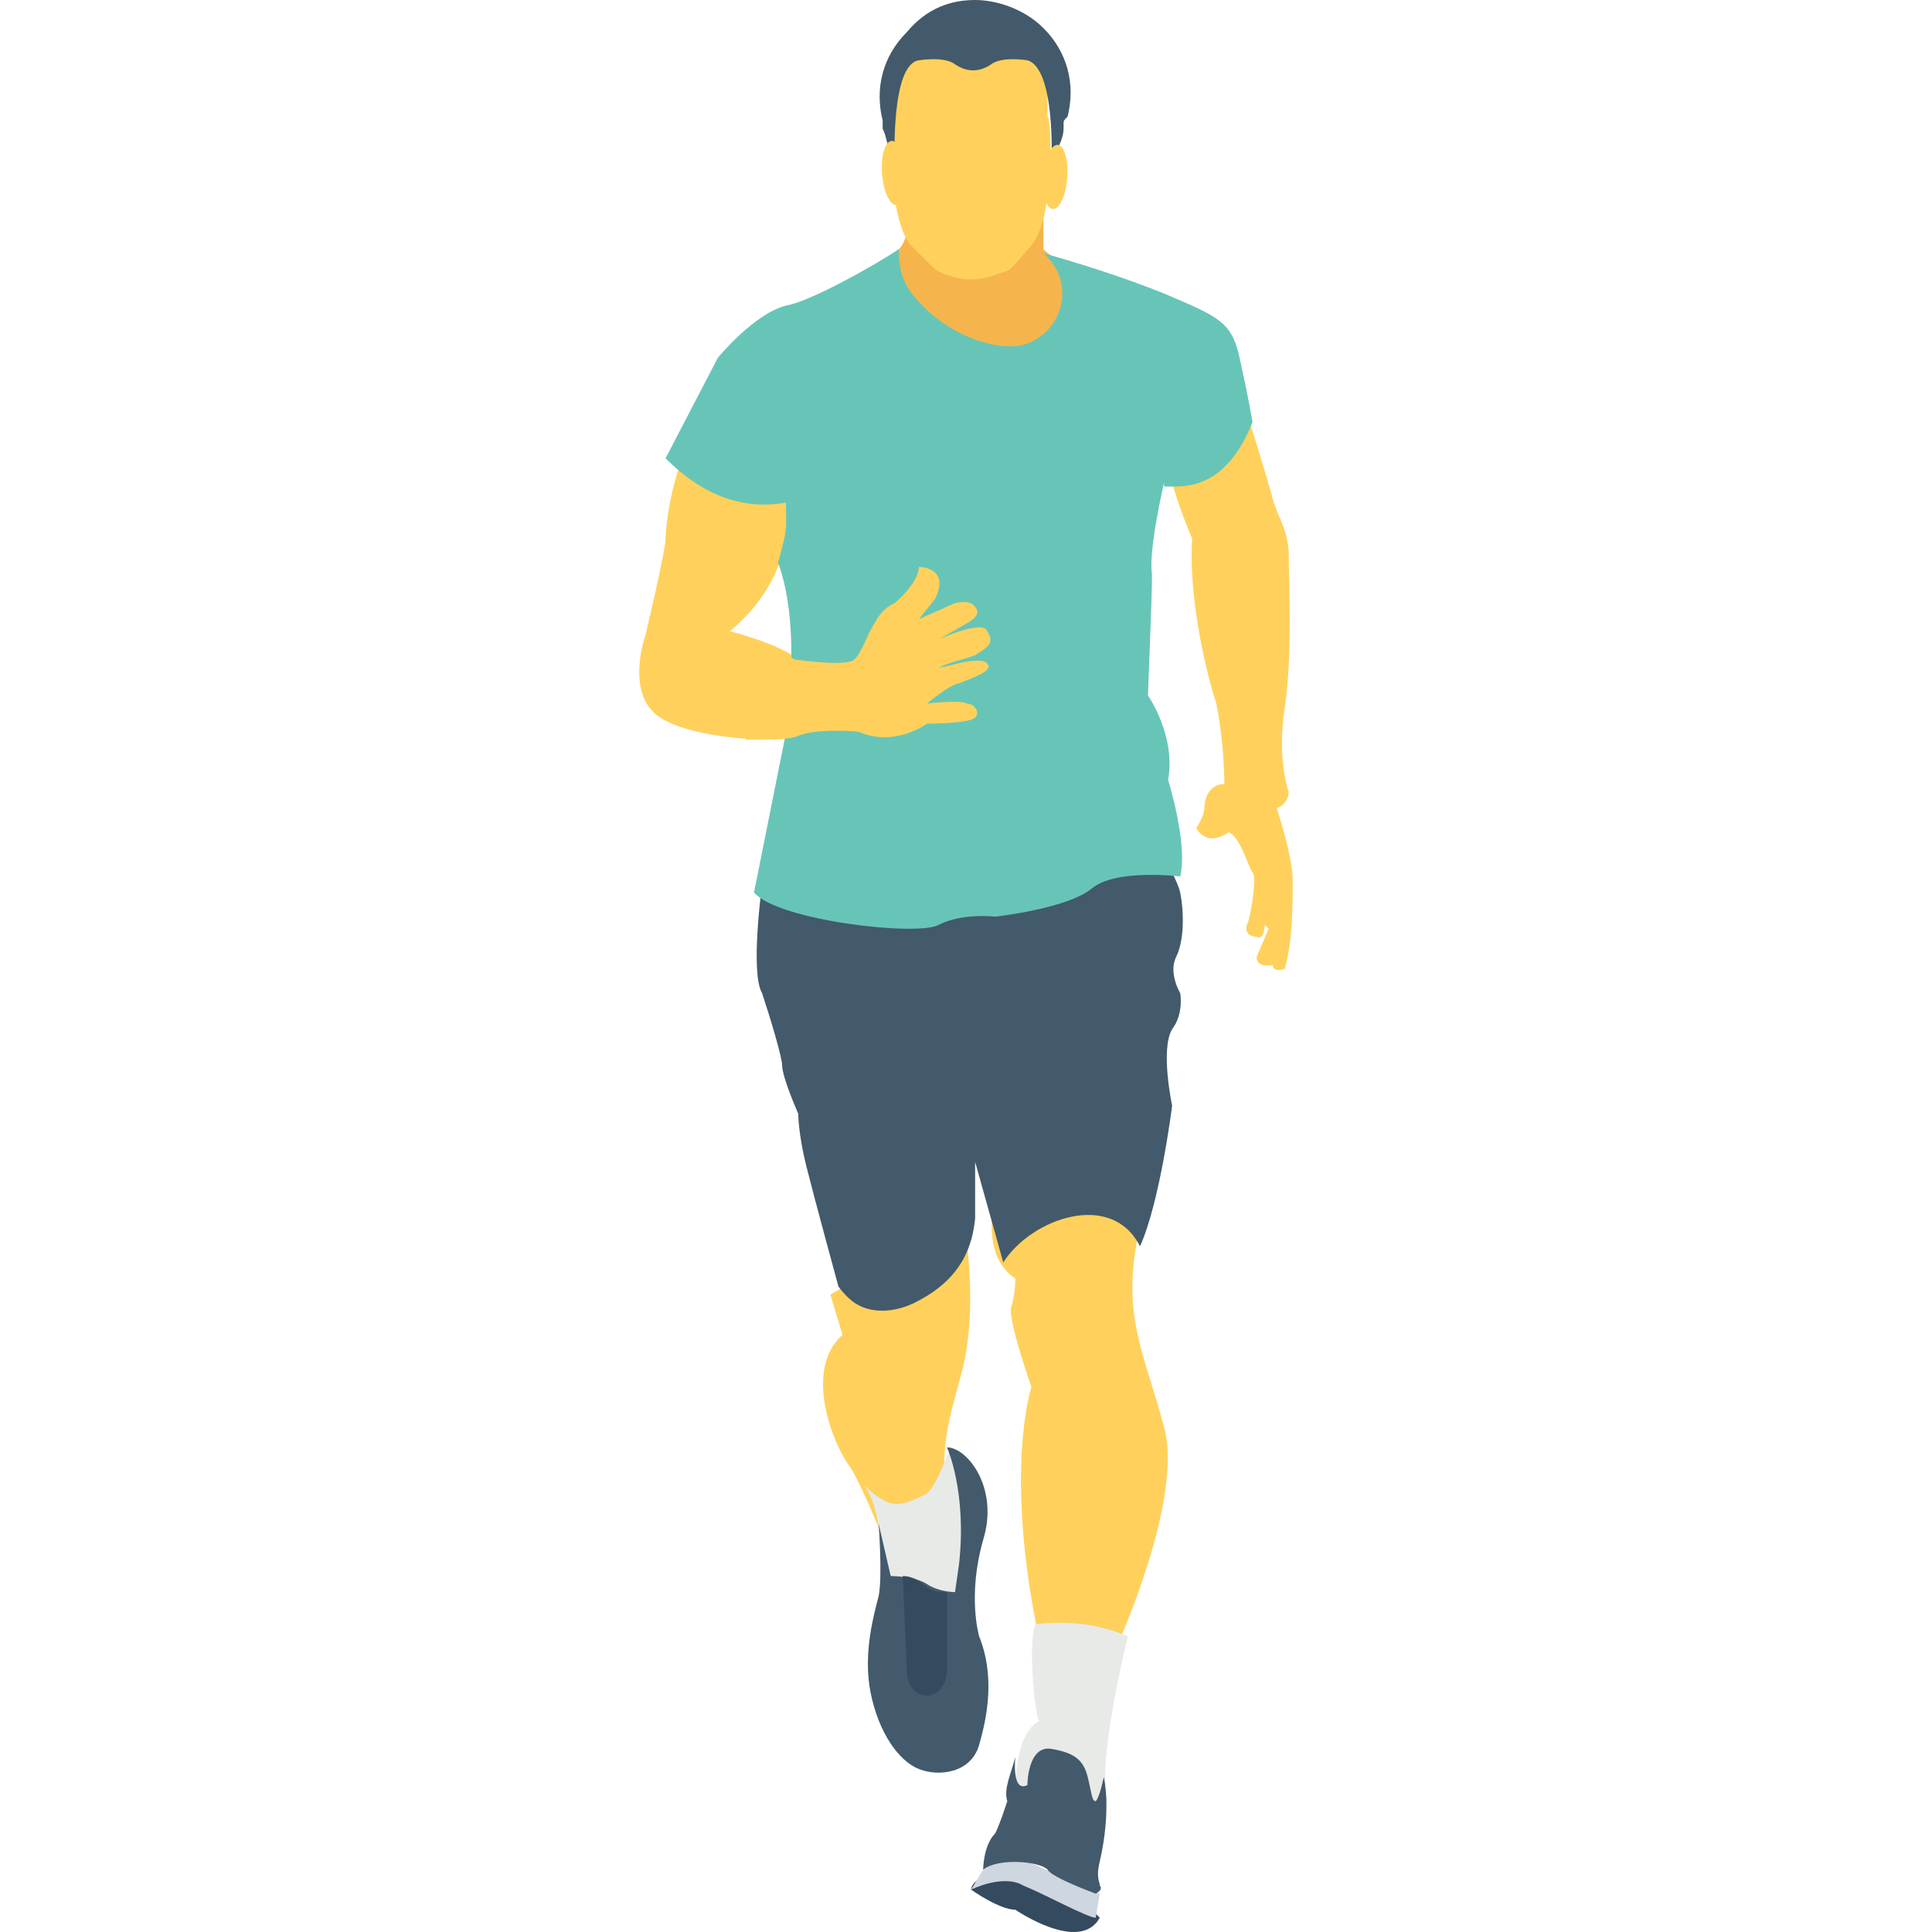 <?xml version="1.0" encoding="iso-8859-1"?>
<!-- Generator: Adobe Illustrator 19.0.0, SVG Export Plug-In . SVG Version: 6.00 Build 0)  -->
<svg version="1.1" id="Capa_1" xmlns="http://www.w3.org/2000/svg" xmlns:xlink="http://www.w3.org/1999/xlink" x="0px" y="0px"
	 viewBox="0 0 512.576 512.576" style="enable-background:new 0 0 512.576 512.576;" xml:space="preserve">
<path style="fill:#FFD15C;" d="M255.511,323.2c0,0,4.267,21.333,0,39.467c-3.2,12.8-7.467,22.4-3.2,40.533l-19.2,2.133
	c0,0-4.267-10.667-7.467-16c-4.267-5.333-12.8-25.6-2.133-35.2l-3.2-10.667L255.511,323.2z"/>
<path style="fill:#E8EAE8;" d="M228.844,393.6c1.067,1.067,3.2,3.2,5.333,4.267c3.2,2.133,6.4,1.067,10.667-1.067
	c3.2-1.067,5.333-8.533,7.467-12.8c0,0,9.6,16,7.467,28.8c-2.133,12.8-7.467,20.267-7.467,20.267l-19.2-6.4
	C233.111,427.733,236.311,402.133,228.844,393.6z"/>
<g>
	<path style="fill:#FFD15C;" d="M264.044,317.867c0,0-4.267,14.933,5.333,21.333c0,0,0,4.267-1.067,7.467
		c-1.067,3.2,5.333,21.333,5.333,21.333s-7.467,22.4,2.133,67.2l20.267,2.133c0,0,18.133-39.467,12.8-58.667
		c-5.333-20.267-11.733-29.867-6.4-53.333C307.778,302.933,264.044,317.867,264.044,317.867z"/>
	<path style="fill:#FFD15C;" d="M208.578,132.267c0,0,4.267,19.2-14.933,35.2c0,0,12.8,3.2,18.133,7.467c0,0,13.867,2.133,16,0
		s3.2-6.4,5.333-9.6c2.133-3.2,5.333-5.333,5.333-5.333s6.4-5.333,6.4-9.6c0,0,7.467,1.067,4.267,8.533l-4.267,5.333l9.6-4.267
		c0,0,4.267-2.133,5.333,1.067c1.067,2.133-2.133,4.267-2.133,4.267l-7.467,4.267c0,0,11.733-4.267,12.8-2.133
		c1.067,3.2-1.067,4.267-4.267,5.333c-4.267,1.067-9.6,3.2-9.6,3.2s11.733-4.267,13.867-2.133s-5.333,5.333-7.467,5.333
		c-2.133,0-9.6,6.4-9.6,6.4s8.533-1.067,10.667,0c2.133,1.067,4.267,3.2,1.067,4.267C254.444,192,245.911,192,245.911,192
		s-8.533,6.4-17.067,2.133c0,0-11.733-1.067-16,1.067c-5.333,2.133-29.867,1.067-38.4-5.333c-8.533-6.4-3.2-21.333-3.2-21.333
		s5.333-22.4,5.333-25.6s2.133-25.6,12.8-33.067L208.578,132.267z"/>
</g>
<path style="fill:#425A6B;" d="M300.311,213.333c0,0,11.733,18.133,12.8,23.467c1.067,5.333,1.067,12.8-1.067,17.067
	c-2.133,4.267,1.067,9.6,1.067,9.6s1.067,5.333-2.133,9.6c-3.2,5.333,0,20.267,0,20.267s-3.2,25.6-8.533,37.333
	c-7.467-14.933-28.8-7.467-36.267,4.267l-7.467-26.667V323.2c-1.067,11.733-7.467,18.133-16,22.4
	c-2.133,1.067-5.333,2.133-8.533,2.133c-5.333,0-8.533-2.133-11.733-6.4c0,0-6.4-23.467-8.533-32
	c-2.133-8.533-2.133-13.867-2.133-13.867s-4.267-9.6-4.267-12.8c0-2.133-3.2-12.8-5.333-19.2c-3.2-5.333,0-28.8,0-28.8
	L300.311,213.333z"/>
<path style="fill:#FFD15C;" d="M331.244,110.933c0,0,5.333,17.067,6.4,21.333c1.067,4.267,4.267,8.533,4.267,14.933
	s1.067,26.667-1.067,40.533c-2.133,13.867,1.067,22.4,1.067,22.4s0,3.2-3.2,4.267c0,0,4.267,12.8,4.267,19.2
	c0,6.4,0,16-2.133,23.467c0,0-3.2,1.067-3.2-1.067c0,0-4.267,1.067-4.267-2.133l3.2-7.467l-1.067-1.067c0,0,0,4.267-2.133,3.2
	c0,0-4.267,0-2.133-4.267c1.067-4.267,2.133-11.733,1.067-12.8s-3.2-9.6-6.4-10.667c0,0-5.333,4.267-8.533-1.067
	c0,0,2.133-3.2,2.133-5.333c0-2.133,1.067-6.4,5.333-6.4c0,0,0-10.667-2.133-21.333c-3.2-9.6-7.467-29.867-6.4-43.733
	c0,0-8.533-19.2-7.467-29.867C309.911,103.467,331.244,110.933,331.244,110.933z"/>
<g>
	<polygon style="fill:#56BFEB;" points="208.578,132.267 216.044,119.467 208.578,136.533 	"/>
	<polygon style="fill:#56BFEB;" points="310.978,128 308.844,128 303.511,113.067 	"/>
</g>
<g>
	<polygon style="fill:#F5B54C;" points="274.711,54.4 276.844,57.6 276.844,67.2 287.511,72.533 287.511,104.533 233.111,104.533 
		236.311,69.333 240.578,67.2 239.511,45.867 	"/>
	<path style="fill:#F5B54C;" d="M276.844,66.133c0,0,2.133,2.133,3.2,2.133c1.067,1.067-1.067,1.067-1.067,1.067l-3.2-2.133
		C274.711,67.2,276.844,66.133,276.844,66.133z"/>
	<path style="fill:#F5B54C;" d="M240.578,60.8c0,0,0,3.2-2.133,5.333c-2.133,1.067-1.067,5.333-1.067,5.333h6.4
		C244.844,71.467,241.644,61.867,240.578,60.8z"/>
</g>
<path style="fill:#67C5B8;" d="M308.844,128c0,0-4.267,18.133-3.2,24.533c0,6.4-1.067,29.867-1.067,32c0,0,7.467,10.667,5.333,22.4
	c0,0,5.333,17.067,3.2,25.6c0,0-17.067-2.133-23.467,3.2c-6.4,5.333-25.6,7.467-25.6,7.467s-8.533-1.067-14.933,2.133
	c-5.333,3.2-42.667-1.067-49.067-8.533l8.533-42.667c0,0,4.267-27.733-2.133-44.8c1.067-4.267,2.133-7.467,2.133-10.667
	c0-1.067,0-3.2,0-5.333l0,0c-11.733,2.133-22.4-2.133-32-11.733l13.867-26.667c0,0,9.6-11.733,18.133-13.867
	c6.4-1.067,23.467-10.667,29.867-14.933c0,5.333,1.067,9.6,5.333,13.867c7.467,8.533,19.2,12.8,26.667,11.733
	c10.667-2.133,16-16,6.4-24.533l0,0c0,0,16,4.267,32,10.667c14.933,6.4,18.133,7.467,20.267,18.133c2.133,9.6,3.2,16,3.2,16
	c-4.267,10.667-10.667,17.067-20.267,17.067h-3.2V128z"/>
<path style="fill:#FFD15C;" d="M273.644,65.067c-6.4,7.467-5.333,6.4-8.533,7.467c-5.333,2.133-9.6,2.133-14.933,0
	c-2.133-1.067-1.067,0-8.533-7.467c-6.4-7.467-5.333-34.133-5.333-34.133V13.867h41.6v17.067
	C278.978,30.933,280.044,57.6,273.644,65.067z"/>
<path style="fill:#425A6B;" d="M282.178,33.067v1.067c0,2.133-1.067,4.267-2.133,6.4c0,1.067,0,1.067-1.067,2.133
	c0,0,1.067-24.533-6.4-26.667c-7.467-1.067-9.6,1.067-9.6,1.067c-3.2,2.133-6.4,2.133-9.6,0c0,0-2.133-2.133-9.6-1.067
	c-7.467,1.067-6.4,26.667-6.4,26.667c0-1.067,0-1.067-1.067-2.133c-1.067-2.133-1.067-4.267-2.133-6.4v-1.067V32
	c-2.133-8.533,0-17.067,6.4-23.467C245.911,2.133,252.311,0,258.711,0c5.333,0,12.8,2.133,18.133,7.467
	c6.4,6.4,8.533,14.933,6.4,23.467C282.178,32,282.178,32,282.178,33.067z"/>
<g>
	
		<ellipse transform="matrix(0.078 -0.997 0.997 0.078 211.295 322.433)" style="fill:#FFD15C;" cx="279.992" cy="46.966" rx="8.533" ry="3.2"/>
	
		<ellipse transform="matrix(0.078 0.997 -0.997 0.078 264.452 -194.21)" style="fill:#FFD15C;" cx="237.237" cy="45.887" rx="8.533" ry="3.2"/>
	<path style="fill:#FFD15C;" d="M261.911,167.467c-1.067-3.2-12.8,2.133-12.8,2.133l7.467-4.267c0,0,4.267-2.133,2.133-4.267
		c-1.067-2.133-5.333-1.067-5.333-1.067l-9.6,4.267l4.267-5.333c4.267-8.533-4.267-8.533-4.267-8.533c0,4.267-6.4,9.6-6.4,9.6
		s-3.2,1.067-5.333,5.333c-2.133,3.2-3.2,7.467-5.333,9.6c-2.133,2.133-16,0-16,0c-3.2-2.133-8.533-4.267-12.8-5.333v26.667
		c6.4,0,11.733,0,13.867-1.067c5.333-2.133,16-1.067,16-1.067c9.6,4.267,18.133-2.133,18.133-2.133s8.533,0,11.733-1.067
		s1.067-4.267-1.067-4.267c-2.133-1.067-10.667,0-10.667,0s6.4-5.333,8.533-5.333c2.133-1.067,9.6-3.2,7.467-5.333
		c-2.133-2.133-10.667,1.067-12.8,1.067c2.133-1.067,6.4-2.133,9.6-3.2C261.911,171.733,264.044,170.667,261.911,167.467z"/>
</g>
<path style="fill:#425A6B;" d="M251.244,384c0,0,5.333,11.733,3.2,30.933l-1.067,7.467c0,0-4.267,0-7.467-2.133
	c-3.2-2.133-9.6-2.133-9.6-2.133l-3.2-13.867c0,0,1.067,13.867,0,19.2c-1.067,4.267-4.267,14.933-2.133,25.6
	c2.133,10.667,7.467,18.133,12.8,20.267c5.333,2.133,13.867,1.067,16-6.4c2.133-7.467,4.267-18.133,0-28.8
	c0,0-3.2-10.667,1.067-25.6C265.111,394.667,256.578,384,251.244,384z"/>
<g>
	<path style="fill:#344A5E;" d="M251.244,422.4v20.267c0,9.6-10.667,9.6-10.667,0l-1.067-24.533c2.133,0,4.267,1.067,5.333,2.133
		C246.978,422.4,249.111,422.4,251.244,422.4z"/>
	<path style="fill:#344A5E;" d="M257.644,501.333c0,0,7.467,5.333,11.733,5.333c0,0,17.067,11.733,22.4,2.133
		c0,0-13.867-14.933-24.533-11.733C257.644,497.067,257.644,501.333,257.644,501.333z"/>
</g>
<path style="fill:#CED6E0;" d="M262.978,489.6l-2.133,6.4l-3.2,5.333c0,0,8.533-4.267,13.867-1.067
	c5.333,2.133,17.067,8.533,19.2,8.533l1.067-6.4L262.978,489.6z"/>
<path style="fill:#E8EAE8;" d="M274.711,430.933c8.533-1.067,17.067,0,24.533,3.2c0,0-8.533,34.133-5.333,43.733l-2.133,4.267
	c-9.6,1.067-19.2,1.067-22.4-8.533c0,0,0-13.867,6.4-17.067C274.711,456.533,272.578,436.267,274.711,430.933z"/>
<path style="fill:#425A6B;" d="M269.378,466.133c0,0-1.067,9.6,3.2,7.467c0,0,0-10.667,6.4-9.6s8.533,3.2,9.6,7.467
	c1.067,4.267,1.067,6.4,2.133,6.4c1.067-1.067,2.133-6.4,2.133-6.4s2.133,8.533-1.067,22.4c-1.067,4.267,0,5.333,0,6.4
	c1.067,1.067-1.067,2.133-1.067,2.133s-11.733-4.267-12.8-6.4c-2.133-2.133-12.8-3.2-17.067,0c0,0,0-6.4,3.2-9.6
	c1.067-2.133,2.133-5.333,3.2-8.533C266.178,474.667,268.311,470.4,269.378,466.133L269.378,466.133z"/>
<g>
</g>
<g>
</g>
<g>
</g>
<g>
</g>
<g>
</g>
<g>
</g>
<g>
</g>
<g>
</g>
<g>
</g>
<g>
</g>
<g>
</g>
<g>
</g>
<g>
</g>
<g>
</g>
<g>
</g>
</svg>
